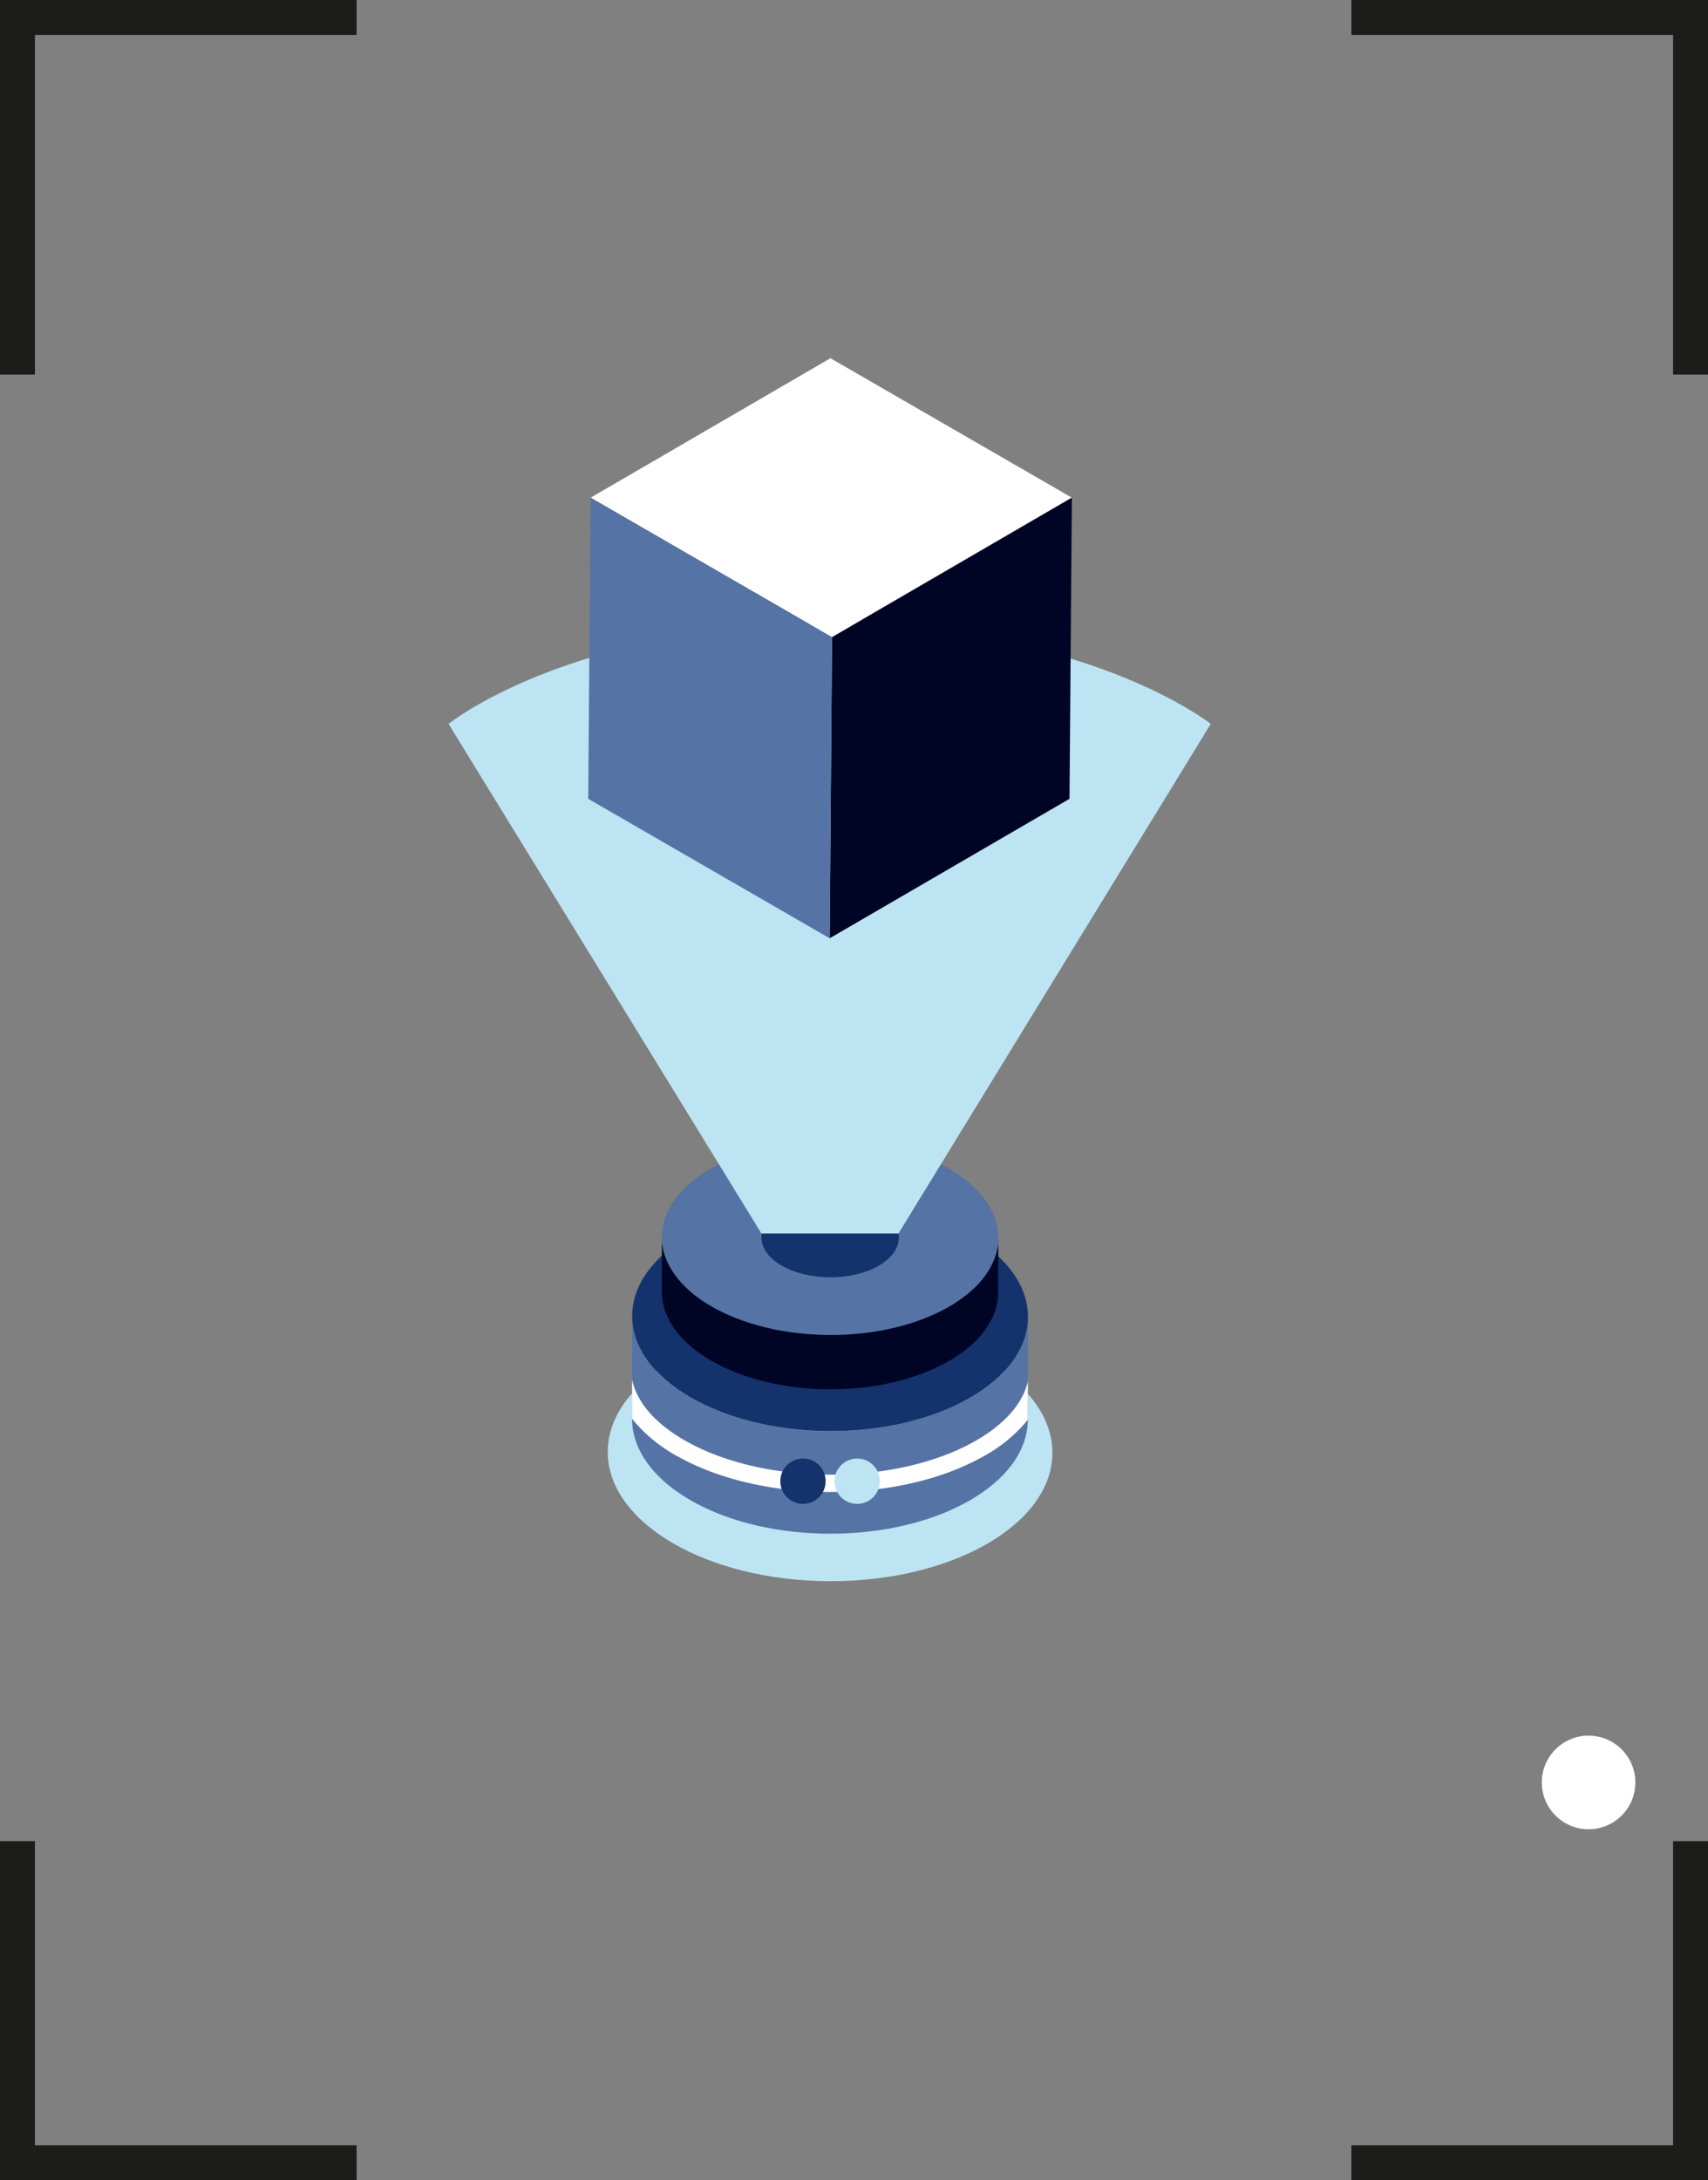 <svg xmlns="http://www.w3.org/2000/svg" width="314.782" height="401.587" viewBox="0 0 314.782 401.587">
  <rect x="0" y="0" width="314.782" height="401.587" fill="#808080" stroke="none"/>
  <g id="Grupo_74" data-name="Grupo 74" transform="translate(-3571.189 -2559)">
    <path id="Trazado_121" data-name="Trazado 121" d="M4278.291,3343.767a8.621,8.621,0,1,1-8.62-8.62A8.623,8.623,0,0,1,4278.291,3343.767Z" transform="translate(-405.709 -456.456)" fill="#fff"/>
    <g id="Grupo_60" data-name="Grupo 60" transform="translate(3571.189 2559)">
      <g id="Grupo_59" data-name="Grupo 59" transform="translate(0)">
        <g id="Grupo_55" data-name="Grupo 55">
          <path id="Trazado_122" data-name="Trazado 122" d="M3577.628,2627.988h-6.438V2559h65.722v6.438h-59.283Z" transform="translate(-3571.189 -2559)" fill="#1c1c1b"/>
        </g>
        <g id="Grupo_56" data-name="Grupo 56" transform="translate(249.06)">
          <path id="Trazado_123" data-name="Trazado 123" d="M4241.579,2627.988h-6.438v-62.55h-59.284V2559h65.723Z" transform="translate(-4175.856 -2559)" fill="#1c1c1b"/>
        </g>
        <g id="Grupo_57" data-name="Grupo 57" transform="translate(0 339.128)">
          <path id="Trazado_124" data-name="Trazado 124" d="M3636.911,3444.794h-65.722v-62.459h6.438v56.016h59.283Z" transform="translate(-3571.189 -3382.335)" fill="#1c1c1b"/>
        </g>
        <g id="Grupo_58" data-name="Grupo 58" transform="translate(249.06 339.128)">
          <path id="Trazado_125" data-name="Trazado 125" d="M4241.579,3444.794h-65.723v-6.443h59.284v-56.016h6.438Z" transform="translate(-4175.856 -3382.335)" fill="#1c1c1b"/>
        </g>
      </g>
    </g>
    <g id="Grupo_73" data-name="Grupo 73" transform="translate(3653.858 2624.978)">
      <g id="Grupo_61" data-name="Grupo 61" transform="translate(29.273 177.687)" style="mix-blend-mode: multiply;isolation: isolate">
        <ellipse id="Elipse_1" data-name="Elipse 1" cx="23.732" cy="40.971" rx="23.732" ry="40.971" transform="translate(0 47.463) rotate(-89.838)" fill="#bde4f3"/>
      </g>
      <g id="Grupo_63" data-name="Grupo 63" transform="translate(33.779 155.258)">
        <path id="Trazado_126" data-name="Trazado 126" d="M3926.926,3148.256c-.01.183-.021.366-.04.55-.016.16-.038.32-.061.48-.025.182-.053.365-.086.546-.029.161-.064.322-.1.482-.04.177-.082.355-.129.532-.043.161-.091.321-.141.481-.055.177-.112.352-.175.528-.056.157-.116.314-.178.471q-.11.277-.232.552c-.069.154-.14.308-.215.461-.089.183-.184.365-.282.547s-.21.389-.324.582c-.027.045-.053.09-.079.134q-.254.417-.54.829l-.109.155c-.194.274-.4.546-.61.815l-.125.152q-.285.351-.594.7c-.056.063-.111.127-.168.189q-.365.4-.762.793l-.148.141c-.2.195-.411.388-.624.58-.171.154-.347.307-.526.459s-.331.28-.5.419-.378.3-.572.447c-.178.136-.357.272-.542.407-.2.146-.408.29-.617.434-.191.132-.384.263-.582.394-.216.141-.439.281-.662.419-.279.174-.554.348-.845.517-.545.317-1.108.617-1.679.91-.164.083-.33.165-.5.247q-.667.33-1.354.638c-.154.069-.305.14-.46.207q-.9.388-1.82.742c-.108.042-.219.078-.328.119q-.783.291-1.585.556-.327.109-.658.213c-.295.093-.592.184-.89.271q-.376.11-.754.216-.452.125-.909.242-.382.1-.765.193c-.309.075-.62.146-.931.215-.257.057-.513.115-.772.169-.316.066-.635.127-.955.188-.244.047-.489.095-.734.138-.684.121-1.371.232-2.062.329-.1.014-.2.024-.3.038q-.9.122-1.814.216c-.232.025-.465.047-.7.068q-.585.054-1.172.1c-.246.018-.492.036-.739.051-.408.025-.817.044-1.227.062-.23.01-.461.022-.692.029-.354.011-.709.016-1.064.021-.249,0-.5.01-.748.01-.379,0-.757-.005-1.136-.011-.226,0-.452,0-.677-.009-.349-.01-.7-.026-1.044-.041-.243-.01-.486-.018-.729-.031-.377-.02-.752-.049-1.127-.077-.214-.015-.428-.027-.641-.044-.458-.038-.913-.084-1.368-.133-.128-.013-.258-.023-.387-.038q-.875-.1-1.743-.221c-.094-.013-.187-.03-.282-.044-.5-.073-.989-.149-1.48-.234-.206-.035-.409-.077-.614-.115-.377-.07-.755-.138-1.129-.215-.2-.04-.388-.085-.582-.127-.411-.089-.821-.18-1.227-.277-.228-.054-.452-.113-.678-.17-.37-.094-.738-.191-1.1-.293q-.313-.087-.625-.178-.871-.254-1.722-.535c-.1-.033-.2-.064-.305-.1-.653-.221-1.294-.458-1.928-.7-.259-.1-.514-.2-.769-.31-.2-.083-.4-.165-.6-.25-.287-.123-.568-.252-.85-.381-.184-.083-.37-.165-.551-.251-.309-.147-.611-.3-.914-.453-.148-.075-.3-.147-.446-.224q-.669-.35-1.315-.722c-4.494-2.595-7.582-5.7-9.262-8.986a13.159,13.159,0,0,1-1.5-6.056l-.027,18.908c-.015,5.442,3.576,10.891,10.767,15.042q.645.373,1.314.722c.148.077.3.15.451.227.3.152.6.3.909.45.183.087.37.169.555.254.281.127.561.256.846.378.2.086.405.168.608.252s.384.163.58.24c.061.024.125.044.186.068.634.247,1.275.484,1.929.7.1.034.2.065.3.1q.852.282,1.724.535c.1.029.19.062.287.089s.224.058.335.089c.367.1.736.2,1.108.293.225.057.448.115.674.169.407.1.816.189,1.228.277.154.033.3.072.459.1l.125.024c.372.076.748.145,1.124.214.207.038.411.079.619.115.49.084.984.161,1.479.233.09.013.179.029.269.042h.013q.869.123,1.743.221c.129.014.26.025.39.038.455.048.909.094,1.365.132l.034,0c.2.017.408.027.612.042.373.027.746.055,1.121.076.243.013.487.02.731.03.348.015.695.032,1.043.041l.084,0c.195,0,.39,0,.584.006.381.006.763.012,1.145.012.249,0,.5-.007.744-.01.355,0,.711-.009,1.066-.021l.2,0c.166-.006.33-.018.5-.025.41-.017.819-.037,1.228-.062.246-.015.492-.033.737-.051q.588-.044,1.174-.1c.136-.013.274-.021.41-.034.1-.01.19-.024.285-.034q.911-.095,1.814-.216c.1-.013.2-.023.3-.038.692-.1,1.379-.208,2.063-.329.064-.012.129-.02.192-.031.182-.033.361-.072.543-.107.318-.061.637-.122.953-.188.26-.054.517-.112.774-.169.311-.07.621-.14.928-.215.257-.062.513-.128.769-.194q.455-.117.906-.241.381-.106.758-.218.445-.131.886-.27c.129-.041.26-.077.388-.118.093-.03.181-.065.274-.1q.8-.265,1.58-.555c.11-.041.222-.079.332-.12q.925-.352,1.818-.742c.156-.067.308-.138.462-.208q.686-.308,1.353-.637c.166-.083.333-.164.5-.248.57-.293,1.133-.593,1.678-.91.15-.087.3-.175.445-.263s.265-.17.4-.253c.223-.139.446-.278.662-.419.2-.13.391-.261.582-.394.208-.144.416-.288.617-.434.185-.134.364-.27.542-.406q.292-.222.572-.447c.171-.138.337-.278.5-.418s.356-.305.527-.46c.07-.063.147-.125.216-.188.14-.129.273-.26.408-.391.049-.047.1-.094.148-.142.265-.261.518-.526.761-.792.058-.063.113-.126.169-.19q.308-.346.594-.7c.041-.05.083-.1.124-.15.019-.024.04-.047.058-.071.194-.246.376-.495.553-.745l.109-.155c.189-.274.37-.551.54-.829.027-.045.053-.09.08-.135.063-.1.127-.21.186-.315.05-.088.09-.177.137-.265.1-.182.193-.364.282-.548q.113-.23.215-.461.123-.276.233-.553c.033-.083.073-.165.1-.247s.047-.149.074-.223c.063-.176.12-.352.175-.529.05-.16.1-.32.141-.481.048-.177.09-.355.13-.533.021-.1.05-.192.07-.287.013-.065.019-.13.03-.195.034-.182.061-.365.086-.547.022-.159.044-.319.06-.479.019-.183.029-.367.04-.551.005-.107.02-.215.023-.321s0-.214,0-.321l.026-18.909C3926.953,3147.827,3926.937,3148.042,3926.926,3148.256Z" transform="translate(-3853.949 -3126.28)" fill="#5573a4"/>
        <g id="Grupo_62" data-name="Grupo 62" transform="translate(0 0)">
          <ellipse id="Elipse_2" data-name="Elipse 2" cx="21.126" cy="36.472" rx="21.126" ry="36.472" transform="matrix(0.003, -1, 1, 0.003, 0, 42.251)" fill="#14336d"/>
        </g>
      </g>
      <path id="Trazado_127" data-name="Trazado 127" d="M3890.607,3196.6c10.5,0,20.378-2.269,27.822-6.388a27.739,27.739,0,0,0,8.5-6.909c0-.012,0-.024,0-.036l.01-7.091c-.919,4.183-4.408,8.105-10.059,11.232-14.459,8-38.065,8-52.621,0-5.823-3.2-9.391-7.236-10.264-11.53l-.01,7.181c0,.016,0,.031,0,.047a27.927,27.927,0,0,0,8.729,7.109C3870.2,3194.332,3880.111,3196.6,3890.607,3196.6Z" transform="translate(-3820.17 -2987.766)" fill="#fff"/>
      <g id="Grupo_64" data-name="Grupo 64" transform="translate(59.41 200.937)">
        <circle id="Elipse_3" data-name="Elipse 3" cx="4.178" cy="4.178" r="4.178" transform="translate(0 5.909) rotate(-45)" fill="#14336d"/>
        <circle id="Elipse_4" data-name="Elipse 4" cx="4.178" cy="4.178" r="4.178" transform="translate(9.986 5.909) rotate(-45)" fill="#bde4f3"/>
      </g>
      <g id="Grupo_66" data-name="Grupo 66" transform="translate(39.268 143.905)">
        <path id="Trazado_128" data-name="Trazado 128" d="M3929.3,3112.874c-.008.156-.018.312-.033.467-.014.136-.033.272-.051.408-.021.155-.044.31-.073.464-.025.137-.055.273-.085.409-.034.151-.07.3-.11.453s-.077.273-.12.409-.1.3-.148.448c-.047.134-.1.267-.152.4q-.093.235-.2.47c-.059.131-.119.261-.183.392-.076.155-.157.31-.24.465s-.178.331-.275.495l-.067.114c-.144.237-.3.471-.459.705l-.092.131q-.248.349-.519.693c-.035.044-.072.087-.107.13q-.242.3-.5.592c-.048.054-.095.108-.144.161q-.311.339-.647.673c-.041.04-.084.08-.125.121-.171.166-.35.329-.531.493-.146.131-.3.26-.447.39s-.281.238-.427.356-.321.254-.485.38-.3.232-.461.346-.347.246-.524.368c-.163.112-.326.224-.495.335s-.373.239-.562.356c-.237.147-.471.295-.718.439-.464.269-.942.525-1.427.773-.139.071-.28.14-.421.21q-.566.281-1.151.542c-.131.058-.26.119-.392.176q-.76.33-1.546.631c-.092.035-.186.067-.279.1q-.665.247-1.348.473c-.186.061-.372.122-.56.181q-.376.118-.757.23c-.212.063-.426.125-.641.184q-.385.107-.773.207c-.216.055-.432.111-.651.164-.262.064-.526.124-.791.183-.218.049-.436.1-.655.143-.27.056-.541.108-.812.16-.208.039-.415.08-.624.117-.581.1-1.165.2-1.754.28-.083.012-.168.021-.252.032q-.768.1-1.542.184c-.2.02-.395.04-.592.058q-.5.046-1,.083c-.209.015-.418.031-.628.044-.347.021-.695.038-1.043.052-.2.008-.392.018-.588.024-.3.009-.6.013-.9.018-.212,0-.424.009-.636.009-.321,0-.643-.005-.965-.01-.192,0-.383,0-.576-.008-.3-.008-.591-.022-.887-.034-.207-.009-.413-.015-.62-.026-.32-.017-.639-.042-.958-.065-.182-.013-.363-.023-.544-.038-.389-.032-.776-.072-1.163-.112-.109-.012-.22-.02-.329-.032q-.744-.083-1.482-.187l-.24-.038c-.421-.062-.841-.126-1.259-.2-.175-.03-.348-.065-.522-.1-.32-.059-.641-.118-.959-.183-.166-.033-.33-.072-.5-.108-.35-.075-.7-.153-1.043-.235-.193-.047-.384-.1-.576-.145-.315-.08-.628-.162-.938-.248-.178-.05-.354-.1-.531-.152q-.739-.216-1.464-.455c-.086-.029-.174-.054-.259-.084-.555-.188-1.1-.389-1.639-.6-.22-.086-.437-.174-.654-.263-.171-.07-.344-.14-.513-.213-.244-.1-.484-.215-.723-.324-.157-.071-.314-.141-.469-.214-.263-.124-.52-.255-.777-.385-.126-.064-.254-.125-.379-.19-.378-.2-.752-.4-1.118-.613a19.442,19.442,0,0,1-7.874-7.639,11.184,11.184,0,0,1-1.278-5.148l-.023,10.026c-.013,4.625,3.04,9.259,9.152,12.787q.549.316,1.118.613c.126.066.255.128.383.192.256.13.511.259.772.383.155.074.314.143.472.216.239.109.478.217.72.322.171.073.344.143.517.214s.327.139.493.2c.051.021.106.037.157.057.539.21,1.084.411,1.639.6.086.029.173.055.259.084q.724.24,1.465.455c.083.024.162.052.244.076s.19.049.285.075q.468.13.942.249c.191.049.381.1.573.144.346.083.694.16,1.043.236.13.028.259.061.39.088l.106.021c.317.065.636.123.956.182.175.032.35.068.525.1.417.072.837.136,1.258.2.076.011.151.025.228.036H3891q.738.1,1.481.188c.11.012.221.021.332.032.386.041.772.08,1.161.113l.029,0c.173.014.347.023.521.036.317.023.635.047.953.065.207.011.415.017.622.026.3.012.59.027.886.035l.072,0c.165,0,.331,0,.5,0,.325.005.649.011.973.01.211,0,.422-.006.633-.009.3,0,.6-.009.906-.018l.167,0c.14,0,.28-.015.42-.021.349-.015.7-.031,1.043-.053.21-.013.419-.028.628-.043q.5-.037,1-.083c.116-.01.233-.017.349-.029.082-.008.162-.021.243-.029q.774-.081,1.542-.184c.084-.012.169-.02.253-.032.588-.083,1.172-.177,1.753-.28.055-.009.11-.017.164-.026.155-.027.307-.061.461-.091.271-.052.542-.1.811-.159.22-.046.439-.095.658-.144.264-.059.527-.119.79-.182.218-.053.436-.109.653-.165.258-.067.515-.135.771-.206.216-.06.43-.122.644-.184q.379-.112.753-.229c.11-.035.222-.065.33-.1.079-.025.154-.056.232-.082q.68-.225,1.344-.471c.094-.035.188-.067.282-.1q.787-.3,1.546-.63c.132-.057.262-.118.393-.177q.584-.262,1.15-.542c.141-.07.282-.139.422-.21.485-.249.963-.5,1.427-.774.127-.074.254-.148.378-.224s.225-.144.34-.215c.19-.118.379-.236.563-.357.168-.11.332-.222.495-.335s.353-.244.523-.368.31-.23.461-.345.328-.253.486-.38.287-.237.427-.355.3-.26.448-.391c.06-.054.125-.106.183-.16.119-.11.232-.221.347-.332.041-.04.084-.08.125-.12.225-.222.44-.447.647-.673l.144-.161q.262-.294.5-.593l.105-.128.049-.06c.165-.21.32-.421.47-.633l.093-.132q.242-.35.458-.7l.068-.115c.053-.089.107-.178.158-.268s.076-.15.116-.225c.083-.155.164-.31.24-.466.064-.13.124-.26.183-.392.07-.156.136-.313.2-.47.028-.071.062-.14.088-.21s.041-.126.063-.19c.053-.15.1-.3.148-.449s.083-.272.12-.409.076-.3.11-.453c.018-.081.043-.163.06-.244.011-.055.016-.11.026-.165.028-.155.052-.31.073-.465.019-.135.038-.271.051-.407.016-.156.024-.312.033-.469,0-.092.017-.182.02-.273s0-.182,0-.272l.022-10.026C3929.325,3112.51,3929.312,3112.692,3929.3,3112.874Z" transform="translate(-3867.266 -3094.193)" fill="#000526"/>
        <g id="Grupo_65" data-name="Grupo 65" transform="translate(0 0)">
          <ellipse id="Elipse_5" data-name="Elipse 5" cx="17.958" cy="31.004" rx="17.958" ry="31.004" transform="translate(0 35.917) rotate(-89.838)" fill="#5573a4"/>
        </g>
      </g>
      <g id="Grupo_67" data-name="Grupo 67" transform="translate(57.641 154.582)">
        <ellipse id="Elipse_6" data-name="Elipse 6" cx="7.334" cy="12.661" rx="7.334" ry="12.661" transform="matrix(0.003, -1, 1, 0.003, 0, 14.667)" fill="#14336d"/>
      </g>
      <path id="Trazado_129" data-name="Trazado 129" d="M3841.9,2838.39c-47.456,0-70.008,18.259-70.008,18.259h0l57.662,93.86h25.254l57.555-93.863S3889.355,2838.39,3841.9,2838.39Z" transform="translate(-3771.891 -2789.289)" fill="#bde4f3" style="mix-blend-mode: multiply;isolation: isolate"/>
      <g id="Grupo_72" data-name="Grupo 72" transform="translate(25.742)">
        <g id="Grupo_71" data-name="Grupo 71" style="isolation: isolate">
          <g id="Grupo_68" data-name="Grupo 68" transform="translate(0.435)">
            <path id="Trazado_130" data-name="Trazado 130" d="M3924.141,2744.87l-44.2,25.689-44.494-25.688,44.2-25.689Z" transform="translate(-3835.442 -2719.181)" fill="#fff"/>
          </g>
          <g id="Grupo_69" data-name="Grupo 69" transform="translate(44.493 25.688)">
            <path id="Trazado_131" data-name="Trazado 131" d="M3987.047,2781.548l-.435,55.469-44.2,25.689.435-55.469Z" transform="translate(-3942.408 -2781.548)" fill="#000526"/>
          </g>
          <g id="Grupo_70" data-name="Grupo 70" transform="translate(0 25.689)">
            <path id="Trazado_132" data-name="Trazado 132" d="M3879.315,2807.237l-.435,55.469-44.494-25.688.435-55.469Z" transform="translate(-3834.387 -2781.549)" fill="#5573a4"/>
          </g>
        </g>
      </g>
    </g>
  </g>
</svg>
